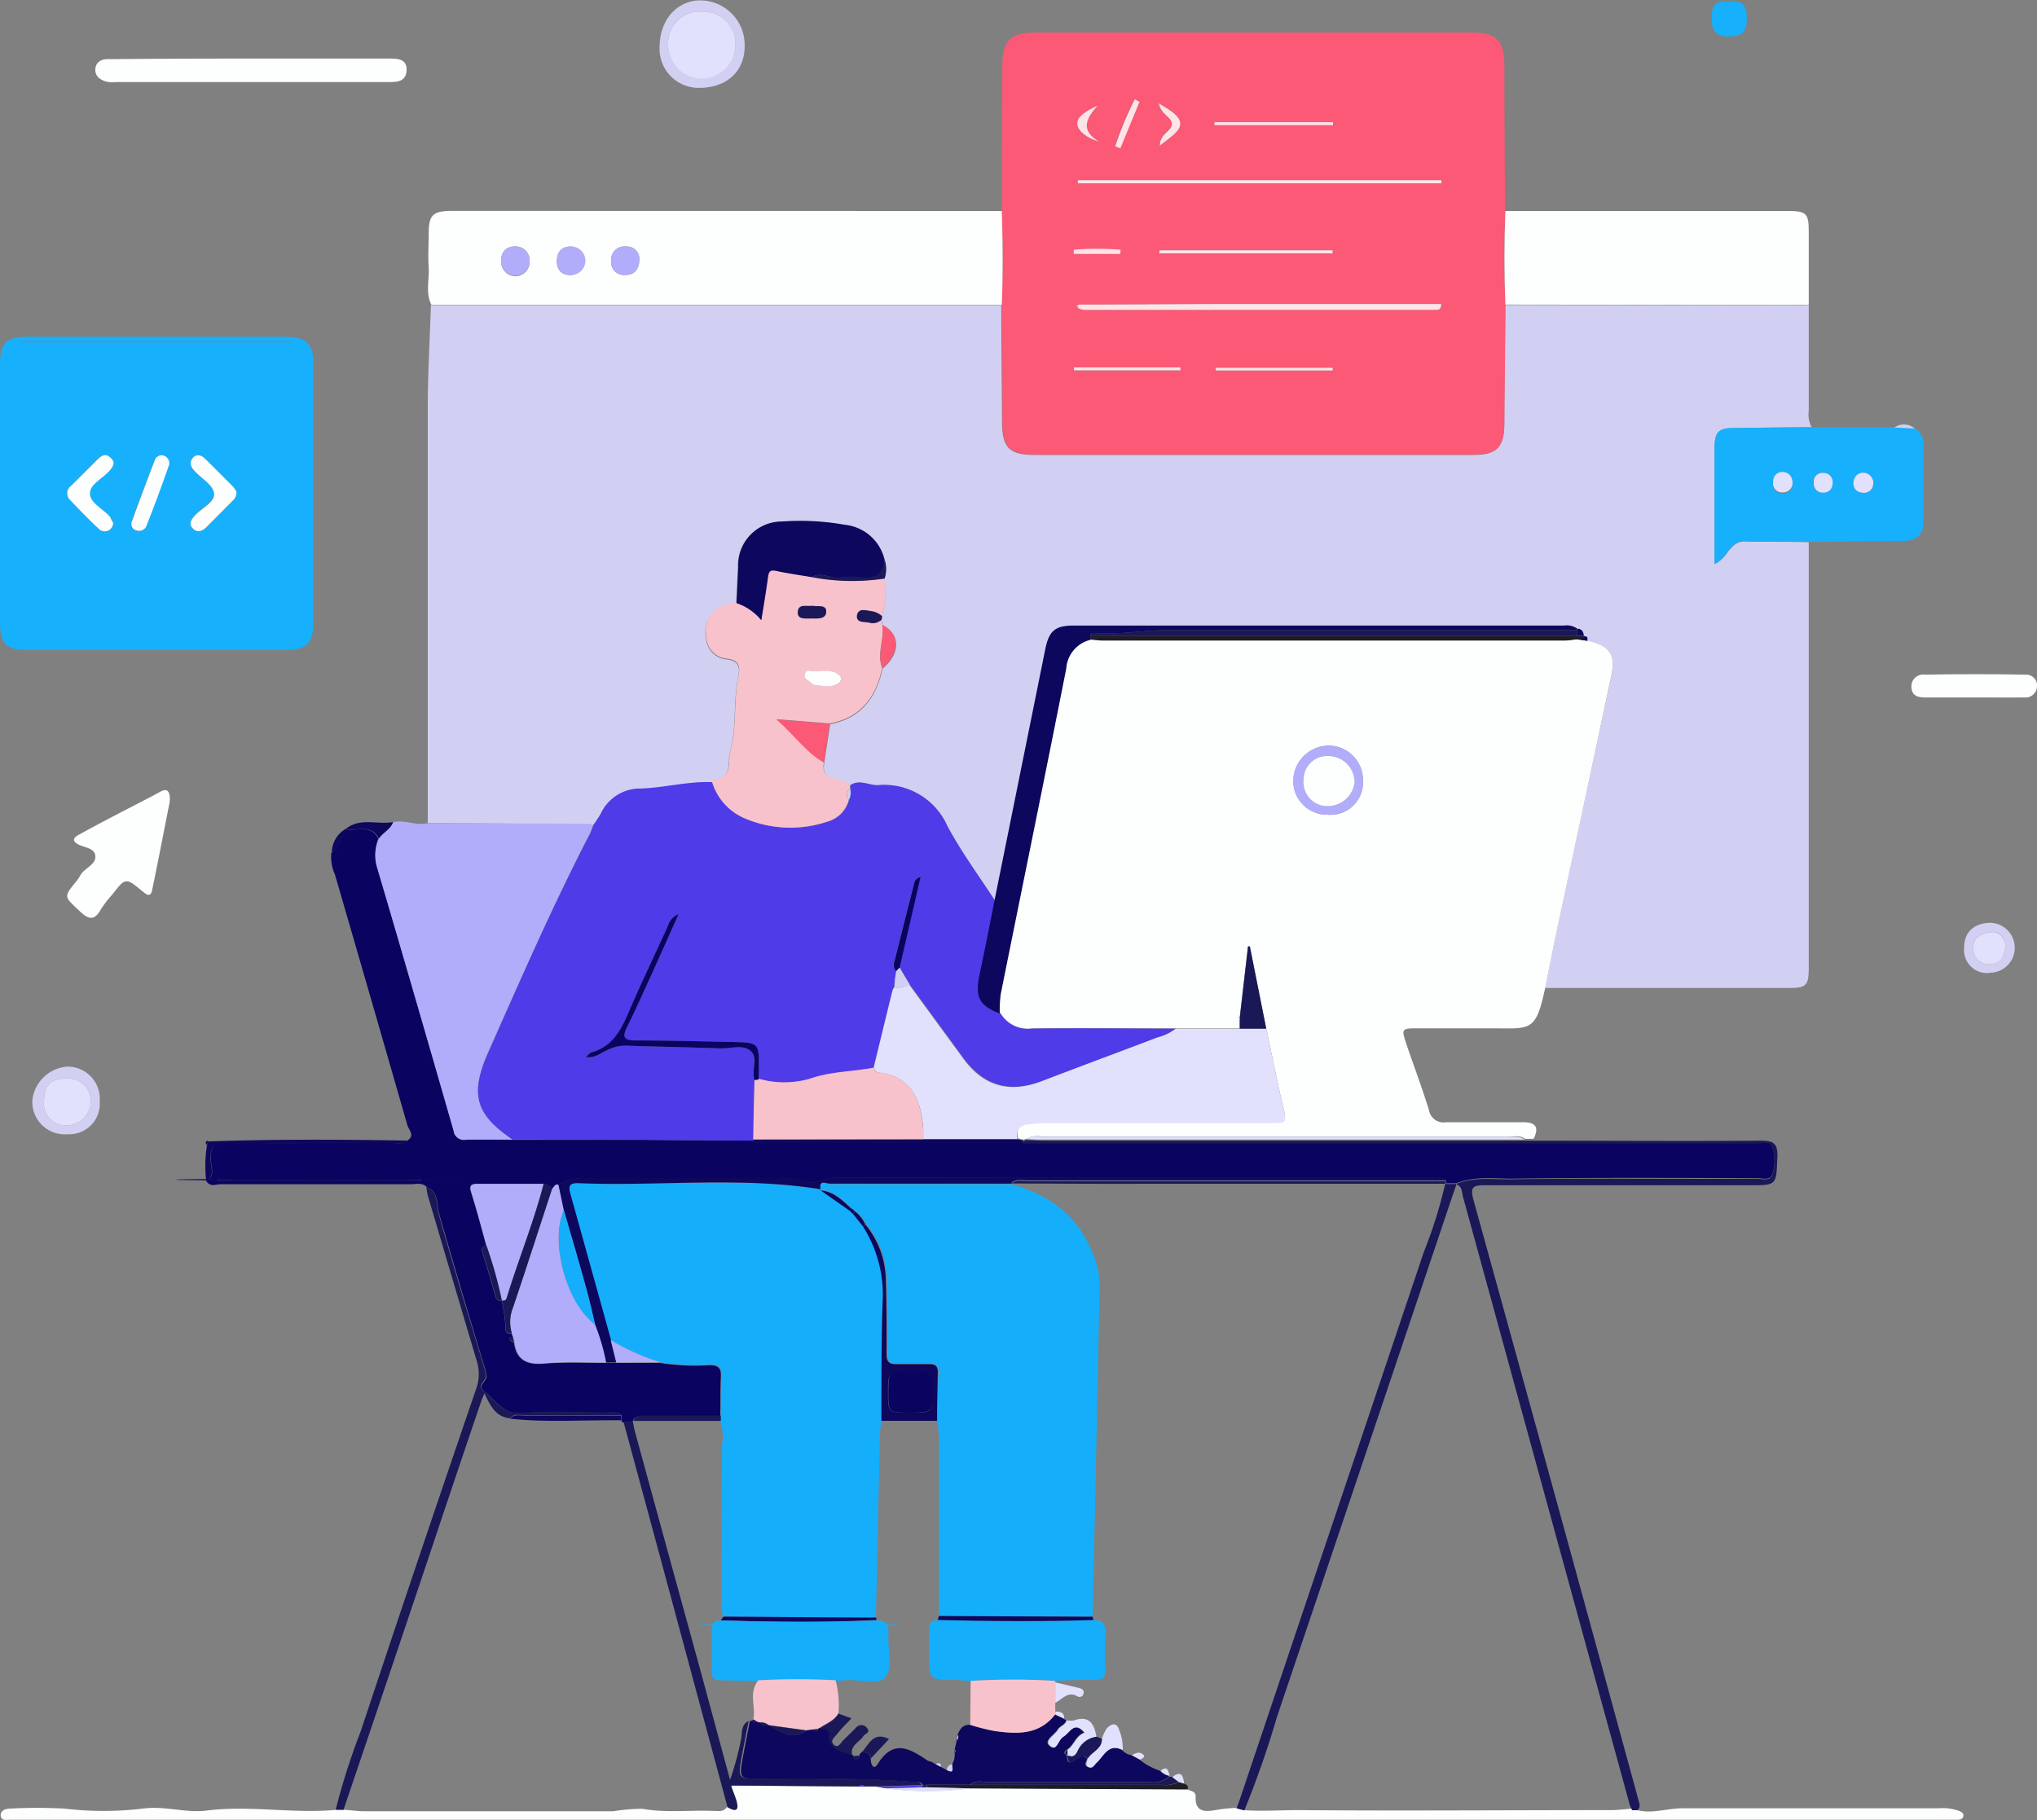 <?xml version="1.0" encoding="UTF-8" standalone="no"?><svg xmlns="http://www.w3.org/2000/svg" viewBox="0 0 200 178.73"><rect x="0" y="0" width="200" height="178.73" fill="#808080" stroke="none"/><defs><style>.cls-1{fill:#d2d0f2;}.cls-2{fill:#fdfefe;}.cls-3{fill:#fb5975;}.cls-4{fill:#17b0fc;}.cls-5{fill:#0a0460;}.cls-6{fill:#b1adfa;}.cls-7{fill:#1b1858;}.cls-8{fill:#0d075d;}.cls-9{fill:#4f3be8;}.cls-10{fill:#f8c2cd;}.cls-11{fill:#1d1d23;}.cls-12{fill:#e1e1fd;}.cls-13{fill:#fee3e7;}.cls-14{fill:#15aefb;}.cls-15{fill:#e0e0fc;}</style></defs><g id="Layer_2" data-name="Layer 2"><g id="Layer_1-2" data-name="Layer 1"><path class="cls-1" d="M177.59,30V40.3a2.76,2.76,0,0,0,.29,1.67c-2.53,0-5.07,0-7.6.08-1.57,0-1.93.37-1.93,2,0,2.92,0,5.83,0,8.75v2.61a3.5,3.5,0,0,0,1.31-1.24c.43-.5.82-1,1.62-1,2.1.06,4.21,0,6.31.07q0,20.83,0,41.68c0,1.88-.21,2.1-2,2.1H151.7c.42-2.1.83-4.2,1.28-6.29q2.61-12.16,5.22-24.32c.45-2.09-.14-3-2.31-3.44-.09-.13.12-.39-.19-.42a.19.19,0,0,0-.2-.08c0-.35-.15-.63-.55-.67a1.8,1.8,0,0,0-1.36-.33H105.41c-1.78,0-2.36.55-2.72,2.31l-5,24.75C96.07,86,94.32,83.69,93,81.13a6.79,6.79,0,0,0-6.76-4c-.92,0-1.83-.63-2.75,0a3.41,3.41,0,0,0-1.38-.59c-1-.08-1.35-.67-1.18-1.62l.58-3.8c3-.57,4.54-2.59,5.15-5.46,1.76-1.46,1.78-3.39,0-4.27l-.1-.5,0-.32a7.61,7.61,0,0,0,.25-3.7,3,3,0,0,0,0-1.86,4.47,4.47,0,0,0-3.93-3.44,24.79,24.79,0,0,0-6.14-.32,4.28,4.28,0,0,0-4.3,4.44c-.06,1.19-.11,2.39-.17,3.58a5.65,5.65,0,0,0-1.25.25,2.63,2.63,0,0,0-1.71,3,2.24,2.24,0,0,0,1.89,2.22c1.55.11,1.43,1,1.24,1.94-.46,2.34-.11,4.75-.75,7.09-.32,1.19.27,2.71-1.69,2.87,0,0-.07.16-.11.25-2.39-.12-4.72.55-7.09.62A4.23,4.23,0,0,0,59,79.88,10.44,10.44,0,0,1,58.26,81c-.62,0-1.24-.08-1.87-.08L42,80.82c0-13.62,0-27.23,0-40.85,0-3.35.21-6.69.31-10h56c0,3.79.05,7.57.07,11.36,0,2.66.68,3.35,3.3,3.35H144.6c2.36,0,3.09-.74,3.1-3.08,0-3.88.07-7.76.1-11.65Z"/><path class="cls-2" d="M155.89,62.93c2.17.49,2.76,1.35,2.31,3.44Q155.61,78.54,153,90.69c-.45,2.09-.86,4.19-1.28,6.29-.94,4.4-1.41,4-5.27,4h-7.17c-1.67,0-1.71,0-1.19,1.57.74,2.17,1.55,4.31,2.22,6.49a1.44,1.44,0,0,0,1.66,1.16c2.54,0,5.07,0,7.6,0,1.24,0,1.56.54,1,1.63l-.85,0c-.46-.37-1-.22-1.53-.22q-22.93,0-45.87,0a2.32,2.32,0,0,0-1.53.21l-.29.09-.56-.13c-.2-1,.25-1.42,1.18-1.49.52,0,1.05-.12,1.57-.12H118c2.39,0,4.78,0,7.18,0,.74,0,1.16,0,.92-1-.66-2.73-1.2-5.49-1.79-8.24l-1.61-8h-.18c-.26,2.3-.53,4.61-.8,6.91,0,0-.1,0-.1.07a1.72,1.72,0,0,0,.07.21l0,.87-6.35,0c-4.69,0-9.39-.05-14.08,0a3.18,3.18,0,0,1-3.15-1.52,12.81,12.81,0,0,1,.1-1.86c2.14-10.68,4.33-21.35,6.44-32a3.11,3.11,0,0,1,2.41-2.82c.34,0,.67.07,1,.07H153.7a7.94,7.94,0,0,0,1-.11ZM130.34,80a3.19,3.19,0,0,0,3.48-3.33,3.38,3.38,0,0,0-3.61-3.44A3.5,3.5,0,0,0,127,76.52,3.3,3.3,0,0,0,130.34,80Z"/><path class="cls-3" d="M147.8,29.91c0,3.89-.07,7.77-.1,11.65,0,2.34-.74,3.08-3.1,3.08H101.72c-2.62,0-3.29-.69-3.3-3.35,0-3.79,0-7.57-.07-11.36.13-3.07.11-6.14,0-9.21l.06-14.23c0-2.54.79-3.3,3.38-3.3h42.56c2.61,0,3.34.73,3.36,3.3q0,7.13.08,14.23Q147.62,25.33,147.8,29.91Zm-41.88,0c-.27.1-.26.22,0,.36a1.85,1.85,0,0,0,.54.16q17.25,0,34.48,0c.27,0,.61,0,.6-.58H140q-9.92,0-19.82,0C115.4,29.86,110.66,29.89,105.92,29.91ZM141.52,18v-.3H105.83V18Zm-22.28-6v.29h11.65V12Zm-5.4,12.58v.3h17v-.3Zm17,11.8v-.26H119.36v.26Zm-25.41-.3v.29H115.9v-.29Zm8.34-25.93c.22,1.15,1.27,1.34,1.28,2s-1.15.91-1.18,2.12c.93-.77,2-1.29,2-2.15S114.86,10.81,113.78,10.15Zm-1.9-.2-.5-.2a37.19,37.19,0,0,0-1.92,4.62l.51.2Zm-4,4c-1.87-1.14-1.21-2.3-.1-3.53-1,.47-2.06,1-2,1.78S106.79,13.59,107.89,13.9Zm2.14,11v-.4a29.44,29.44,0,0,0-4.6,0v.42Z"/><path class="cls-4" d="M0,48.44C0,44.23,0,40,0,35.79c0-2.11.63-2.72,2.76-2.72h25.3c2,0,2.71.72,2.71,2.66q0,12.72,0,25.45c0,2-.74,2.65-2.72,2.65q-12.66,0-25.31,0C.59,63.83,0,63.22,0,61.1Zm11.11,2.88c-.09-.14-.2-.35-.34-.53-.65-.82-2-1.38-2-2.33s1.35-1.51,2-2.33c.3-.37.46-.75.06-1.15s-.84-.33-1.24.07L7,47.69a.92.92,0,0,0-.09,1.4c.93,1,1.88,1.92,2.84,2.85a.81.81,0,0,0,.94.15A.84.84,0,0,0,11.11,51.32Zm12.11-3a2.67,2.67,0,0,0-.32-.5c-.91-.92-1.82-1.83-2.74-2.74-.39-.39-.84-.57-1.24-.09s-.18.88.19,1.27C19.8,47,21,47.67,21,48.46s-1.23,1.44-1.9,2.18c-.34.39-.61.83-.18,1.26s1,.24,1.37-.18l2.53-2.55A1.08,1.08,0,0,0,23.22,48.31Zm-7.32-3.6a.7.7,0,0,0-.73.47c-.76,2-1.52,4-2.24,6a.65.65,0,0,0,.45.91.79.79,0,0,0,1-.53q1.08-2.87,2.13-5.74A.77.77,0,0,0,15.9,44.71Zm12.76-11.1,0-.14H2.11v.14Z"/><path class="cls-5" d="M40,112c.75-.48.17-1,0-1.5q-3.54-12.33-7.12-24.64a4.08,4.08,0,0,1-.35-2.1,3.86,3.86,0,0,0,1.35-2.34h0c1.1.25,2.51-.55,3.27.93A4.16,4.16,0,0,0,37,85c2.52,8.68,5.06,17.36,7.56,26.05a1,1,0,0,0,1.2.88c1.53-.06,3.06,0,4.6,0l12.77,0L74,112c.41.35.91.22,1.37.23h97.12c.5,0,1.23-.25,1.46.27a4,4,0,0,1,.06,2.81c-.21.67-1,.37-1.54.37-8,0-16-.06-24,.06-1.8,0-3.69-.26-5.46.45l-1,0-.06-.25c-.49-.46-1.09-.27-1.65-.27H100.84c-6.33,0-12.66,0-19,0-1,0-1.87.74-2.76.38a7.22,7.22,0,0,0-2.82-.34c-6.19,0-12.37,0-18.56,0a5.18,5.18,0,0,0-2.89.65c-.35-.1-.43.24-.62.4a.87.87,0,0,0-.83-.49c-2.14,0-4.28,0-6.41,0-.69,0-.93.11-.68.88.54,1.71,1,3.45,1.47,5.18-.46.07-.48.32-.35.72.44,1.41.85,2.83,1.25,4.24a.58.58,0,0,0,.62.47v0a13.1,13.1,0,0,1,.37,2.79c0,.41.32.39.61.39l.09.31c-.1.06-.28.11-.29.18,0,.28.22.32.41.39.25,1.81,1.33,2.24,3,2.09,2-.17,4-.06,6-.07h1l4.35,0a21.89,21.89,0,0,0,4.85.22c.89,0,1.17.29,1.12,1.15-.07,1.29,0,2.58-.06,3.86H62.89a.72.72,0,0,0-.77.52l-.9.09a.19.19,0,0,1-.19-.15V139c-.44-.44-1-.27-1.5-.27-2.74,0-5.48-.19-8.19.05-1.94.17-2.64-1.25-3.78-2.14-.8-.63.35-1,.21-1.62-.07-.28-.12-.55-.21-.83-1.53-5-3-10-4.45-15-.23-.85,0-2.13-1.2-2.62-.47-.48-1.08-.28-1.63-.28-6.21,0-12.42,0-18.63,0-.45,0-1,.3-1.37-.29.82-.5.48-1.32.43-2-.11-1.35.3-1.82,1.73-1.79,5.31.08,10.62,0,15.93,0C38.91,112.23,39.51,112.41,40,112Zm-18.65,3.79v.14h20v-.14Z"/><path class="cls-2" d="M98.36,20.72c.1,3.07.12,6.14,0,9.21h-56c-.61-1.18-.19-2.44-.27-3.66s0-2.2,0-3.3c0-1.89.42-2.26,2.3-2.26ZM49.22,25.51A1.4,1.4,0,1,0,52,25.6a1.36,1.36,0,0,0-1.5-1.39A1.22,1.22,0,0,0,49.22,25.51Zm5.45.11c0,.84.44,1.38,1.3,1.39a1.4,1.4,0,1,0,0-2.8C55.06,24.25,54.7,24.81,54.67,25.62Zm8.1-.17a1.2,1.2,0,0,0-1.26-1.24A1.32,1.32,0,0,0,60,25.62,1.27,1.27,0,0,0,61.4,27C62.19,27,62.76,26.56,62.77,25.45Z"/><path class="cls-6" d="M50.33,111.9c-1.54,0-3.07,0-4.6,0a1,1,0,0,1-1.2-.88c-2.5-8.69-5-17.37-7.56-26a4.16,4.16,0,0,1,.23-2.67c.38-.61,1.15-.88,1.39-1.61,1.15-.29,2.27.39,3.42.09l14.38.05c.63,0,1.25,0,1.87.08-.12.31-.22.63-.37.93-3.61,7-6.76,14.27-10,21.5C46.12,107.48,46.7,109.44,50.33,111.9Z"/><path class="cls-2" d="M160.77,177.76c1.49.36,2.94-.19,4.42-.19q12.59,0,25.17,0a4.77,4.77,0,0,1,2,.26c.23.1.45.22.41.5s-.29.36-.54.37H1c-.36,0-.89.12-.93-.41s.52-.69.93-.69a49.65,49.65,0,0,1,5.32,0,32.59,32.59,0,0,0,7.71,0c2.12-.3,4.21.46,6.29.19,4.21-.53,8.4.32,12.6-.06l.77,0c.67,0,1.34.13,2,.13,8.18,0,16.36,0,24.54,0a17.47,17.47,0,0,1,2.84-.24c2.34.42,4.69.11,7,.21.47,0,1,.12,1.3-.39.77.46,1.18.42.86-.62-.15-.48-.34-1-.52-1.42l.11.08,0-.13,12.47.09h1.73l.87.15a31.55,31.55,0,0,0,8.35,0l21.3.1c.31.21.87.14.85.76-.05,1.56,1,1.46,2,1.29a12.76,12.76,0,0,1,1.94-.2l.76.21c1.8.13,3.6,0,5.39,0,10.24.08,20.47,0,30.7,0,.67,0,1.34-.09,2-.14Z"/><path class="cls-2" d="M147.8,29.91q-.18-4.59,0-9.19h27.71c1.86,0,2.08.22,2.08,2.05,0,2.39,0,4.78,0,7.18Z"/><path class="cls-4" d="M177.58,53.21c-2.1,0-4.21,0-6.31-.07-.8,0-1.19.5-1.62,1a3.5,3.5,0,0,1-1.31,1.24V52.77c0-2.92,0-5.83,0-8.75,0-1.6.36-2,1.93-2,2.53,0,5.07-.06,7.6-.08H186l2,.1a1.8,1.8,0,0,1,.85,1.69c0,2.49,0,5,0,7.46,0,1.32-.62,1.91-1.92,1.92C183.79,53.15,180.69,53.19,177.58,53.21Zm6.34-5.67a1,1,0,0,0-.89-1.1c-.64-.08-1,.38-1.05.94a.88.88,0,0,0,.82,1A.91.91,0,0,0,183.92,47.54ZM176,47.45c0-.58-.3-1-.92-1a.9.9,0,0,0-1,1,.85.85,0,0,0,.82,1A.94.94,0,0,0,176,47.45Zm3.93-.08a.9.9,0,0,0-1-.94.83.83,0,0,0-.88.93.87.87,0,0,0,.94,1C179.58,48.35,179.9,48,179.94,47.37Z"/><path class="cls-7" d="M160.77,177.76l-.51,0a3.38,3.38,0,0,1-.24-.51q-8.19-29.85-16.37-59.7c-.12-.44-.06-1-.6-1.23l-.05-.07c1.77-.71,3.66-.42,5.46-.45,8-.12,16,0,24-.06.53,0,1.33.3,1.54-.37a4,4,0,0,0-.06-2.81c-.23-.52-1-.27-1.46-.27h-72a2.09,2.09,0,0,0,0-.25l.29-.09c.57,0,1.15.06,1.72.06h42.91c1.43,0,2.87,0,4.3,0l.85,0c7.43,0,14.86.06,22.29,0,1.23,0,1.72.21,1.67,1.59-.12,2.79,0,2.79-2.75,2.79-8.68,0-17.36,0-26,0-1.15,0-1.43.19-1.1,1.4q8.15,29.45,16.2,58.93C160.91,177,161.16,177.38,160.77,177.76Z"/><path class="cls-2" d="M24.61,5.75H38.14c.83,0,1.81,0,1.78,1.11s-.83,1.21-1.76,1.2q-13.38,0-26.76,0a4.33,4.33,0,0,1-.72,0c-.72-.12-1.35-.5-1.32-1.25s.65-1.06,1.45-1C15.41,5.76,20,5.75,24.61,5.75Z"/><path class="cls-2" d="M16.66,78.75c-.52,2.62-1.1,5.66-1.73,8.68-.15.72-.55.42-.92.11-1.67-1.38-1.68-1.38-3,.32a10.22,10.22,0,0,0-1.05,1.35c-.61,1.07-1.09,1.26-2.11.29-1.56-1.48-1.66-1.38-.32-3a4.74,4.74,0,0,0,.39-.6c.42-.68,1.52-1,1.44-1.85s-1.18-.8-1.8-1.2-.13-.72.25-.92C9.89,80.78,12,79.7,14.13,78.6c.55-.28,1.09-.57,1.64-.87S16.76,77.55,16.66,78.75Z"/><path class="cls-7" d="M33.73,177.71l-.77,0A66.11,66.11,0,0,1,35.42,170Q41,153.18,46.74,136.41a4.25,4.25,0,0,0,.07-2.77Q44.4,125.53,42,117.39a7.53,7.53,0,0,1-.14-.85c1.21.49,1,1.77,1.2,2.62,1.41,5,2.92,10,4.45,15,.09.28.14.55.21.83.14.57-1,1-.21,1.62,1.14.89,1.84,2.31,3.78,2.14,2.71-.24,5.45-.07,8.19-.05.5,0,1.06-.17,1.5.27-3.15,0-6.3,0-9.45,0-.51,0-1.07-.18-1.48.3-1.41-.14-1.91-1.27-2.49-2.44-.16.38-.27.64-.36.91q-2.33,6.85-4.62,13.72Q38.18,164.59,33.73,177.71Z"/><path class="cls-2" d="M193.85,68.49c-1.58,0-3.15,0-4.73,0-.68,0-1.4-.07-1.45-1A1.16,1.16,0,0,1,189,66.25c3.3-.06,6.59-.06,9.89,0A1.06,1.06,0,0,1,200,67.41a1.14,1.14,0,0,1-1.28,1.08C197.1,68.5,195.47,68.49,193.85,68.49Z"/><path class="cls-1" d="M73.11,4.55c0,2.46-1.77,4.08-4.46,4.08a3.84,3.84,0,0,1-3.89-4c0-2.66,1.7-4.59,4-4.59A4.37,4.37,0,0,1,73.11,4.55ZM69,1.15a3.09,3.09,0,0,0-3.4,3,3.31,3.31,0,1,0,6.61.36A3.14,3.14,0,0,0,69,1.15Z"/><path class="cls-1" d="M9.79,108.14a3,3,0,0,1-3.17,3.24A3.18,3.18,0,0,1,3.18,108a3.73,3.73,0,0,1,3.39-3.26A3.16,3.16,0,0,1,9.79,108.14Zm-5.47.07a2.11,2.11,0,0,0,2.16,2.3,2.37,2.37,0,0,0,2.43-2.3,2.21,2.21,0,0,0-2.35-2.3C5,105.92,4.32,106.6,4.32,108.21Z"/><path class="cls-1" d="M195.28,95.55A2.27,2.27,0,0,1,192.85,93c0-1.47,1-2.38,2.6-2.38a2.45,2.45,0,0,1-.17,4.9Zm1.62-2.66c-.1-.89-.53-1.47-1.48-1.34s-1.74.49-1.68,1.58a1.51,1.51,0,0,0,1.7,1.54C196.57,94.64,196.77,93.79,196.9,92.89Z"/><path class="cls-4" d="M169.72.18c1.26-.2,1.79.27,1.79,1.63s-.47,1.75-1.75,1.77-1.71-.55-1.71-1.8S168.43,0,169.72.18Z"/><path class="cls-8" d="M40,112c-.5.43-1.1.25-1.65.25-5.31,0-10.62.06-15.93,0-1.43,0-1.84.44-1.73,1.79.05.63.39,1.45-.43,2a12.36,12.36,0,0,1,.05-3.49l.12-.46C27,111.85,33.49,111.9,40,112Z"/><path class="cls-8" d="M38.59,80.73c-.24.73-1,1-1.39,1.61-.76-1.48-2.17-.68-3.27-.93C35.34,80.25,37,81,38.59,80.73Z"/><path class="cls-8" d="M33.93,81.4a3.86,3.86,0,0,1-1.35,2.34A2.72,2.72,0,0,1,33.93,81.4Z"/><path class="cls-1" d="M188,42.08l-2-.1A1.64,1.64,0,0,1,188,42.08Z"/><path class="cls-5" d="M20.44,112l-.12.46C20.19,112.27,20.09,112.08,20.44,112Z"/><path class="cls-9" d="M50.33,111.9c-3.63-2.46-4.21-4.42-2.39-8.52,3.19-7.23,6.34-14.47,10-21.5.15-.3.25-.62.37-.93A10.44,10.44,0,0,0,59,79.88a4.23,4.23,0,0,1,3.88-2.45c2.37-.07,4.7-.74,7.09-.62a5.64,5.64,0,0,0,3.15,3.53,11.4,11.4,0,0,0,8.13.35,3,3,0,0,0,2.13-2.15,1.64,1.64,0,0,0,.12-1.09l0-.36c.92-.6,1.83.07,2.75,0a6.79,6.79,0,0,1,6.76,4c1.36,2.56,3.11,4.91,4.69,7.36-.49,2.43-1,4.87-1.47,7.3-.46,2.16-.05,2.95,2,3.74a3.18,3.18,0,0,0,3.15,1.52c4.69-.06,9.39,0,14.08,0a4.93,4.93,0,0,1-1.79.85c-3.76,1.43-7.54,2.83-11.29,4.27-3.22,1.24-5.77.51-7.81-2.29l-5.25-7.18-1-1.66c.68-2.94,1.36-5.88,2.06-8.93a.82.82,0,0,0-.65.7c-.61,2.4-1.23,4.8-1.82,7.21-.11.44-.34.92.08,1.35L87.76,97h0l-.14.3c-.62,2.52-1.23,5-1.85,7.58-2.08.38-4.24.37-6.26,1.08a9.11,9.11,0,0,1-5,0c0-.33,0-.67,0-1,0-2.58,0-2.58-2.66-2.64-3.16-.06-6.32-.13-9.48-.15-1,0-1.33-.25-.83-1.25.82-1.67,1.58-3.37,2.36-5.07.87-1.92,1.73-3.86,2.73-6.08a1.76,1.76,0,0,0-1.06,1.17c-1.23,2.65-2.5,5.28-3.65,8-.82,1.92-1.61,3.79-3.88,4.41-.15,0-.26.22-.52.45.95.12,1.49-.43,2.11-.69a4,4,0,0,1,1.79-.43c3.11.1,6.22.16,9.33.27,1,0,2.21-.36,2.94.24s.07,1.92.39,2.88Q74,109,74,111.91l0,.1-10.9-.08Z"/><path class="cls-10" d="M83.45,77.09l0,.36c-.4.32-.33.7-.12,1.09a3,3,0,0,1-2.13,2.15,11.4,11.4,0,0,1-8.13-.35,5.64,5.64,0,0,1-3.15-3.53c0-.09.07-.25.11-.25,2-.16,1.37-1.68,1.69-2.87.64-2.34.29-4.75.75-7.09.19-.94.31-1.83-1.24-1.94a2.24,2.24,0,0,1-1.89-2.22,2.63,2.63,0,0,1,1.71-3,5.65,5.65,0,0,1,1.25-.25,5.26,5.26,0,0,1,2.43,1.68c.25-1.56.48-2.91.66-4.27.08-.55.26-.7.83-.57,1.15.25,2.33.41,3.49.61a21,21,0,0,0,7.12.15,7.61,7.61,0,0,1-.25,3.7,1.87,1.87,0,0,0-1-.49c-.57-.08-1.34-.25-1.46.39s.75.59,1.23.73a1.25,1.25,0,0,0,1.17-.31c0,.16.07.33.1.5.25,1.43-.58,2.84,0,4.27-.61,2.87-2.11,4.89-5.15,5.46l-5.23-.42c1.73,1.47,2.86,3.19,4.65,4.22-.17,1,.19,1.54,1.18,1.62A3.41,3.41,0,0,1,83.45,77.09ZM80.36,65.9a2.9,2.9,0,0,0-.43,0c-.31,0-.73-.14-.89.23s.28.64.54.89a.86.86,0,0,0,.49.27c.78,0,1.6.31,2.31-.25a.46.46,0,0,0,.11-.64C82,65.78,81.2,66,80.36,65.9Zm-.6-6.41c-.54.08-1.37-.15-1.43.57s.77.67,1.3.67,1.46.1,1.49-.64S80.28,59.59,79.76,59.49Z"/><path class="cls-8" d="M98.16,99.53c-2-.79-2.44-1.58-2-3.74.51-2.43,1-4.87,1.47-7.3l5-24.75c.36-1.76.94-2.3,2.72-2.31h48.18a1.8,1.8,0,0,1,1.36.33l-.1.12H114.7c-2.44,0-4.86.48-7.31.29-.17,0-.41,0-.29.3v.35a3.11,3.11,0,0,0-2.41,2.82c-2.11,10.69-4.3,21.36-6.44,32A12.81,12.81,0,0,0,98.16,99.53Z"/><path class="cls-8" d="M79.73,56.68c-1.16-.2-2.34-.36-3.49-.61-.57-.13-.75,0-.83.57-.18,1.36-.41,2.71-.66,4.27a5.26,5.26,0,0,0-2.43-1.68c.06-1.19.11-2.39.17-3.58a4.28,4.28,0,0,1,4.3-4.44,24.79,24.79,0,0,1,6.14.32A4.47,4.47,0,0,1,86.86,55c-.12,1.48-1,1.88-2.36,1.73a5.8,5.8,0,0,0-1.86,0C81.65,56.94,80.7,56.06,79.73,56.68Z"/><path class="cls-11" d="M107.11,62.81c0-.12,0-.23,0-.35h47.75l.65,0a.19.19,0,0,1,.2.08c-.29.29-.66.22-1,.25a7.94,7.94,0,0,1-1,.11H108.11C107.78,62.88,107.45,62.83,107.11,62.81Z"/><path class="cls-3" d="M80.89,74.88c-1.79-1-2.92-2.75-4.65-4.22l5.23.42C81.28,72.35,81.09,73.61,80.89,74.88Z"/><path class="cls-3" d="M86.62,65.62c-.54-1.43.29-2.84,0-4.27C88.4,62.23,88.38,64.16,86.62,65.62Z"/><path class="cls-7" d="M86.56,60.85a1.25,1.25,0,0,1-1.17.31c-.48-.14-1.37.06-1.23-.73s.89-.47,1.46-.39a1.87,1.87,0,0,1,1,.49Z"/><path class="cls-7" d="M79.73,56.68c1-.62,1.92.26,2.91,0a5.8,5.8,0,0,1,1.86,0c1.35.15,2.24-.25,2.36-1.73a3,3,0,0,1,0,1.86A21,21,0,0,1,79.73,56.68Z"/><path class="cls-8" d="M154.68,62.76c.36,0,.73,0,1-.25.31,0,.1.29.19.42Z"/><path class="cls-8" d="M155.5,62.43l-.65,0v-.58l.1-.12C155.35,61.8,155.47,62.08,155.5,62.43Z"/><path class="cls-12" d="M85.78,104.84c.62-2.53,1.23-5.06,1.85-7.58l.14-.3h0a2.21,2.21,0,0,0,1.49-.27l5.25,7.18c2,2.8,4.59,3.53,7.81,2.29,3.75-1.44,7.53-2.84,11.29-4.27a4.93,4.93,0,0,0,1.79-.85l6.35,0,2.58,0c.59,2.75,1.13,5.51,1.79,8.24.24,1-.18,1-.92,1-2.4,0-4.79,0-7.18,0H102.64c-.52,0-1,.07-1.57.12-.93.07-1.38.53-1.18,1.49l-9.24,0c0-.33,0-.67,0-1-.15-2.48-1-5.23-4.4-5.57C86,105.28,85.85,105.08,85.78,104.84Z"/><path class="cls-6" d="M130.34,80a3.3,3.3,0,0,1-3.37-3.5,3.5,3.5,0,0,1,3.24-3.27,3.38,3.38,0,0,1,3.61,3.44A3.19,3.19,0,0,1,130.34,80ZM133,76.86a2.59,2.59,0,0,0-2.5-2.62,2.31,2.31,0,0,0-2.41,2.3,2.35,2.35,0,0,0,2.24,2.62A2.67,2.67,0,0,0,133,76.86Z"/><path class="cls-12" d="M149.67,111.9c-1.43,0-2.87,0-4.3,0H102.46c-.57,0-1.15,0-1.72-.06a2.32,2.32,0,0,1,1.53-.21q22.94,0,45.87,0C148.66,111.68,149.21,111.53,149.67,111.9Z"/><path class="cls-7" d="M124.32,101l-2.58,0,0-.87,0-.28c.27-2.3.54-4.61.8-6.91h.18C123.25,95.62,123.78,98.3,124.32,101Z"/><path class="cls-8" d="M90.65,111.87l9.24,0,.56.13a2.09,2.09,0,0,1,0,.25H75.37c-.46,0-1,.12-1.37-.23l0-.1Z"/><path class="cls-12" d="M121.73,99.87l0,.28a1.72,1.72,0,0,1-.07-.21S121.7,99.89,121.73,99.87Z"/><path class="cls-13" d="M141.52,18H105.83v-.3h35.69Z"/><path class="cls-13" d="M105.92,29.91c4.74,0,9.48-.05,14.22-.06q9.9,0,19.82,0h1.54c0,.62-.33.58-.6.58q-17.24,0-34.48,0a1.85,1.85,0,0,1-.54-.16C105.89,30.15,105.91,30,105.92,29.91Z"/><path class="cls-13" d="M119.24,12h11.64v.29H119.24Z"/><path class="cls-13" d="M113.84,24.58h17v.3h-17Z"/><path class="cls-13" d="M130.85,36.38H119.36v-.26h11.49Z"/><path class="cls-13" d="M105.44,36.08H115.9v.29H105.45Z"/><path class="cls-13" d="M113.78,10.15c1.08.66,2.1,1.23,2.1,2s-1.07,1.38-2,2.15c0-1.21,1.19-1.4,1.18-2.12S114,11.3,113.78,10.15Z"/><path class="cls-13" d="M111.88,10,110,14.57l-.51-.2a37.19,37.19,0,0,1,1.92-4.62Z"/><path class="cls-13" d="M107.89,13.9c-1.1-.31-2.08-1-2.12-1.75s1-1.31,2-1.78C106.68,11.6,106,12.76,107.89,13.9Z"/><path class="cls-13" d="M110,24.94h-4.58v-.42a29.44,29.44,0,0,1,4.6,0Z"/><path class="cls-10" d="M105.92,29.91c0,.12,0,.24,0,.36C105.66,30.13,105.65,30,105.92,29.91Z"/><path class="cls-2" d="M11.11,51.32a.84.84,0,0,1-.46.77.81.81,0,0,1-.94-.15c-1-.93-1.91-1.88-2.84-2.85A.92.92,0,0,1,7,47.69l2.65-2.64c.4-.4.8-.51,1.24-.07s.24.78-.06,1.15c-.65.82-2,1.38-2,2.33s1.33,1.51,2,2.33C10.91,51,11,51.18,11.11,51.32Z"/><path class="cls-2" d="M23.22,48.31a1.08,1.08,0,0,1-.38.86l-2.53,2.55c-.41.42-.91.65-1.37.18s-.16-.87.18-1.26c.67-.74,2-1.34,1.9-2.18S19.8,47,19.11,46.25c-.37-.39-.56-.83-.19-1.27s.85-.3,1.24.09c.92.91,1.83,1.82,2.74,2.74A2.67,2.67,0,0,1,23.22,48.31Z"/><path class="cls-2" d="M15.9,44.71a.77.77,0,0,1,.64,1.11q-1,2.88-2.13,5.74a.79.79,0,0,1-1,.53.65.65,0,0,1-.45-.91c.72-2,1.48-4,2.24-6A.7.7,0,0,1,15.9,44.71Z"/><path class="cls-14" d="M28.66,33.61H2.11v-.14H28.7Z"/><path class="cls-14" d="M70.77,139c0-1.28,0-2.57.06-3.86,0-.86-.23-1.18-1.12-1.15a21.89,21.89,0,0,1-4.85-.22,21.69,21.69,0,0,1-4.9-2.18q-2-7.2-4-14.39c-.19-.67-.06-1,.71-1,8,.34,16-.69,23.93.61l2.85,2,.29.29,1,1.26a12.5,12.5,0,0,1,1.91,7.62c-.14,3.81-.08,7.63-.1,11.44-.06.52-.14,1-.16,1.56Q86.2,150,86,158.85H84.44L71,158.75a6.3,6.3,0,0,1-.17-1.13c0-5.23,0-10.47.06-15.71a4.6,4.6,0,0,0-.2-2.38Z"/><path class="cls-6" d="M50.34,131.21l-.09-.31a3.77,3.77,0,0,1,.12-2.5c1.31-3.88,2.56-7.78,3.84-11.67.19-.16.27-.5.62-.4.18.83.35,1.67.53,2.51-1.4,3.09.25,9.11,3.07,11.22a20.51,20.51,0,0,1,1.09,3.74c-2,0-4-.1-6,.07-1.72.15-2.8-.28-3-2.09Z"/><path class="cls-7" d="M122.17,177.78l-.76-.21c.13-.36.27-.71.39-1.08q9-26.78,18-53.56a44.82,44.82,0,0,0,2.09-6.67l.05,0,1,0,.05.07c-.18.53-.37,1.06-.55,1.6q-8.53,25.37-17.08,50.72A92.76,92.76,0,0,1,122.17,177.78Z"/><path class="cls-8" d="M59.52,133.8a20.51,20.51,0,0,0-1.09-3.74c-.3-1.24-.57-2.49-.92-3.72-.69-2.51-1.43-5-2.15-7.5-.18-.84-.35-1.68-.53-2.51a5.18,5.18,0,0,1,2.89-.65c6.19,0,12.37,0,18.56,0a7.22,7.22,0,0,1,2.82.34c.89.36,1.77-.4,2.76-.38,6.32.07,12.65,0,19,0h39.41c.56,0,1.16-.19,1.65.27q-20.46,0-40.92,0c-.56,0-1.16-.19-1.67.22v.1c-1.67,0-3.34,0-5,0q-6.45,0-12.88,0c-.29,0-1.12-.44-.82.56l0,0c-8-1.3-16-.27-23.93-.61-.77,0-.9.28-.71,1q2,7.18,4,14.39c.18.74.36,1.47.55,2.21Z"/><path class="cls-7" d="M71.43,177.45q-2.85-10.56-5.69-21.12-2.26-8.36-4.52-16.71l.9-.09,0,0c.08.37.14.75.24,1.12q3.15,11.52,6.32,23.05l3,11.08a28.9,28.9,0,0,0,1.06-3.89c.17-.64-.06-1.49.76-1.89-.25,1.31-.52,2.6-.75,3.91-.28,1.6-.16,1.74,1.44,1.74,5.06,0,10.12-.09,15.17.3.4,0,.88-.16,1.15.34l-4.52.13H84.91a.43.43,0,0,0-.58,0l-12.47-.09-.07,0,0,.07c.18.47.37.94.52,1.42C72.61,177.87,72.2,177.91,71.43,177.45Z"/><path class="cls-6" d="M47.76,122.31c-.48-1.73-.93-3.47-1.47-5.18-.25-.77,0-.89.68-.88,2.13,0,4.27,0,6.41,0-1,3.83-2.5,7.49-3.65,11.27-.07.25-.28.2-.46.21v0A41.3,41.3,0,0,0,47.76,122.31Z"/><path class="cls-7" d="M49.27,127.72c.18,0,.39,0,.46-.21,1.15-3.78,2.66-7.44,3.65-11.27a.87.87,0,0,1,.83.49c-1.28,3.89-2.53,7.79-3.84,11.67a3.77,3.77,0,0,0-.12,2.5c-.29,0-.66,0-.61-.39A13.1,13.1,0,0,0,49.27,127.72Z"/><path class="cls-7" d="M99.31,116.21c.51-.41,1.11-.22,1.67-.22q20.46,0,40.92,0l.06.25-.05,0H113.22C108.59,116.26,104,116.23,99.31,116.21Z"/><path class="cls-8" d="M61,139.47c-3.65-.05-7.3.24-10.94-.16.41-.48,1-.3,1.48-.3,3.15,0,6.3,0,9.45,0C61,139.15,61,139.31,61,139.47Z"/><ellipse class="cls-8" cx="31.38" cy="115.84" rx="14.17" ry="0.1"/><path class="cls-6" d="M60.51,133.8c-.19-.74-.37-1.47-.55-2.21a21.69,21.69,0,0,0,4.9,2.18Z"/><path class="cls-7" d="M70.77,139c0,.18,0,.35,0,.53l-8.57,0,0,0a.72.72,0,0,1,.77-.52Z"/><path class="cls-7" d="M47.76,122.31a41.3,41.3,0,0,1,1.52,5.43.58.58,0,0,1-.62-.47c-.4-1.41-.81-2.83-1.25-4.24C47.28,122.63,47.3,122.38,47.76,122.31Z"/><path class="cls-7" d="M50.34,131.21l.12.57c-.19-.07-.45-.11-.41-.39C50.06,131.32,50.24,131.27,50.34,131.21Z"/><path class="cls-6" d="M49.22,25.51a1.22,1.22,0,0,1,1.29-1.3A1.36,1.36,0,0,1,52,25.6a1.4,1.4,0,1,1-2.79-.09Z"/><path class="cls-6" d="M54.67,25.62c0-.81.39-1.37,1.26-1.41A1.4,1.4,0,1,1,56,27C55.11,27,54.71,26.46,54.67,25.62Z"/><path class="cls-6" d="M62.77,25.45c0,1.11-.58,1.51-1.37,1.54A1.27,1.27,0,0,1,60,25.62a1.32,1.32,0,0,1,1.47-1.41A1.2,1.2,0,0,1,62.77,25.45Z"/><path class="cls-11" d="M116.27,175.13c.21.14.49.24.31.59l-21.3-.1L91,175.51v-.23h23.11a2.92,2.92,0,0,0,1.67-.3Z"/><path class="cls-15" d="M91,175.51l4.32.11a31.55,31.55,0,0,1-8.35,0l3.59-.11Z"/><path class="cls-9" d="M90.52,175.5l-3.59.11-.87-.15,4.52-.13h0A.36.36,0,0,0,90.52,175.5Z"/><path class="cls-9" d="M84.33,175.45a.43.43,0,0,1,.58,0Z"/><polygon class="cls-9" points="71.77 175.41 71.79 175.34 71.86 175.36 71.88 175.49 71.77 175.41"/><path class="cls-12" d="M183.92,47.54a.91.91,0,0,1-1.12.83.88.88,0,0,1-.82-1c.07-.56.41-1,1.05-.94A1,1,0,0,1,183.92,47.54Z"/><path class="cls-12" d="M176,47.45a.94.94,0,0,1-1.08.9.85.85,0,0,1-.82-1,.9.9,0,0,1,1-1C175.71,46.42,176,46.87,176,47.45Z"/><path class="cls-12" d="M179.94,47.37c0,.64-.36,1-.91,1a.87.87,0,0,1-.94-1,.83.83,0,0,1,.88-.93A.9.9,0,0,1,179.94,47.37Z"/><path class="cls-12" d="M69,1.15a3.14,3.14,0,0,1,3.21,3.4,3.31,3.31,0,1,1-6.61-.36A3.09,3.09,0,0,1,69,1.15Z"/><path class="cls-12" d="M4.32,108.21c0-1.61.65-2.29,2.24-2.3a2.21,2.21,0,0,1,2.35,2.3,2.37,2.37,0,0,1-2.43,2.3A2.11,2.11,0,0,1,4.32,108.21Z"/><path class="cls-12" d="M196.9,92.89c-.13.9-.33,1.75-1.46,1.78a1.51,1.51,0,0,1-1.7-1.54c-.06-1.09.79-1.46,1.68-1.58S196.8,92,196.9,92.89Z"/><path class="cls-10" d="M90.65,111.87l-16.7,0Q74,109,74.08,106l.42-.07a9.11,9.11,0,0,0,5,0c2-.71,4.18-.7,6.26-1.08.07.24.19.44.47.46,3.43.34,4.25,3.09,4.4,5.57C90.67,111.2,90.65,111.54,90.65,111.87Z"/><path class="cls-5" d="M74.5,106l-.42.07c-.32-1,.38-2.24-.39-2.88s-1.94-.21-2.94-.24c-3.11-.11-6.22-.17-9.33-.27a4,4,0,0,0-1.79.43c-.62.26-1.16.81-2.11.69.26-.23.37-.41.52-.45,2.27-.62,3.06-2.49,3.88-4.41,1.15-2.68,2.42-5.31,3.65-8a1.76,1.76,0,0,1,1.06-1.17c-1,2.22-1.86,4.16-2.73,6.08-.78,1.7-1.54,3.4-2.36,5.07-.5,1-.17,1.24.83,1.25,3.16,0,6.32.09,9.48.15,2.67.06,2.67.06,2.66,2.64C74.51,105.29,74.5,105.63,74.5,106Z"/><path class="cls-5" d="M88,95.36c-.42-.43-.19-.91-.08-1.35.59-2.41,1.21-4.81,1.82-7.21a.82.82,0,0,1,.65-.7c-.7,3.05-1.38,6-2.06,8.93Z"/><path class="cls-1" d="M88,95.36l.33-.33c.33.55.65,1.11,1,1.66a2.21,2.21,0,0,1-1.49.27C87.82,96.43,87.89,95.89,88,95.36Z"/><path class="cls-1" d="M83.35,78.54c-.21-.39-.28-.77.12-1.09A1.64,1.64,0,0,1,83.35,78.54Z"/><path class="cls-1" d="M87.77,97l-.14.3Z"/><path class="cls-2" d="M80.36,65.9c.84,0,1.59-.12,2.13.5a.46.46,0,0,1-.11.64c-.71.56-1.53.29-2.31.25a.86.86,0,0,1-.49-.27c-.26-.25-.72-.44-.54-.89s.58-.2.89-.23A2.9,2.9,0,0,1,80.36,65.9Z"/><path class="cls-7" d="M79.76,59.49c.52.1,1.4-.16,1.36.6s-.92.64-1.49.64-1.37.14-1.3-.67S79.22,59.57,79.76,59.49Z"/><path class="cls-7" d="M154.85,61.88v.58H107.1c-.12-.3.12-.31.29-.3,2.45.19,4.87-.29,7.31-.29Z"/><path class="cls-2" d="M133,76.86a2.67,2.67,0,0,1-2.67,2.3A2.35,2.35,0,0,1,128,76.54a2.31,2.31,0,0,1,2.41-2.3A2.59,2.59,0,0,1,133,76.86Z"/><path class="cls-8" d="M92,139.52H86.54c0-3.81,0-7.63.11-11.44a12.5,12.5,0,0,0-1.91-7.62l.23-.2a8.69,8.69,0,0,1,2,5.5c.08,2.42.08,4.85.07,7.27,0,.67.26.94.92.93,1.1,0,2.2,0,3.29,0,.61,0,.84.22.82.84C92.05,136.37,92,137.94,92,139.52Zm-2.67-.8c2.19,0,2.19,0,2.19-2s0-2-2-2c-2.33,0-2.33,0-2.33,2S87.21,138.72,89.34,138.72Z"/><path class="cls-8" d="M70.77,159.12l.27-.37,13.4.09H86a1.09,1.09,0,0,1,.07.24C81,159.33,75.87,159.28,70.77,159.12Z"/><path class="cls-8" d="M83.43,118.9l-2.85-2,0,0c1.32.12,2.15,1,3.07,1.84Z"/><path class="cls-8" d="M84.74,120.45l-1-1.26.22-.25a3.78,3.78,0,0,1,1,1.31Z"/><path class="cls-8" d="M83.72,119.19l-.29-.29.24-.22.27.26Z"/><path class="cls-14" d="M55.36,118.84c.72,2.5,1.46,5,2.15,7.5.35,1.23.62,2.48.92,3.72C55.61,128,54,121.93,55.36,118.84Z"/><path class="cls-14" d="M83.94,118.94l-.27-.26c-.92-.79-1.75-1.72-3.07-1.84-.3-1,.53-.56.82-.56q6.43,0,12.88,0c1.66,0,3.33,0,5,0,3.53,1,6.32,2.91,7.81,6.39a8.4,8.4,0,0,1,.85,3.46c-.12,6.76-.27,13.51-.41,20.26l-.27,12.36-15.09-.07q0-8.6,0-17.2c0-.67-.08-1.33-.13-2,0-1.58,0-3.15.1-4.72,0-.62-.21-.85-.82-.84-1.09,0-2.19,0-3.29,0-.66,0-.92-.26-.92-.93,0-2.42,0-4.85-.07-7.27a8.69,8.69,0,0,0-2-5.5A3.78,3.78,0,0,0,83.94,118.94Z"/><path class="cls-8" d="M85.49,172.69c0,.55.27,1.21.69.53,1.54-2.49,3.16-1.5,4.87-.35a1.25,1.25,0,0,0,.4.13l.38.22h0l.54.28.57.31c.85.46.44-.31.55-.57a1.92,1.92,0,0,0,.24-1.15l0-.28.21-.94c0-.17,0-.34.08-.5.21-.55.46-1,1.18-1a21.3,21.3,0,0,0,2.35.6c2.22.32,4.41.44,6-1.62l.86.41.26.17c-.11.46-.62.54-.84.9-.32.53-1.36,1.06-.84,1.56.72.69.89-.57,1.38-.87s1.06-1.59,2.06-.38c-.85.3-1,1.24-1.69,1.68q-.47.27,0,.54h0c.06.44,0,.95.75.56.38-.2.72-.74,1.24-.22-.05.29-.4.63.1.83s.54-.2.78-.42c.72-.67,1.16-2,2.56-1.26a1.51,1.51,0,0,0,.9.5l.81.44a6.49,6.49,0,0,0,2,1.09,1.51,1.51,0,0,0,.89.5l0,.09a2.5,2.5,0,0,1-2,.51c-5.29,0-10.59,0-15.88,0-.55,0-1.16-.2-1.63.28H91l-.37.05h0c-.27-.5-.75-.31-1.15-.34-5.05-.39-10.11-.28-15.17-.3-1.6,0-1.72-.14-1.44-1.74.23-1.31.5-2.6.75-3.91h0l.88.1.09,0c.22.38.57.35.93.27l0,0c1.15.79,2.31,1.5,3.71.51l.56-.07c.23.24.42.19.58-.08l.06-.06.07,0c.4.09,1,0,1,.58-.1,1.69,1.35,1.59,2.28,2.1l0,0c0,.18.09.39.33.37s.25-.24.27-.43l.25-.3C85,172.09,85.44,172.12,85.49,172.69Z"/><path class="cls-14" d="M95.3,165.06c-.48,0-1-.09-1.43-.09-2.66,0-2.66,0-2.66-2.74,0-.72,0-1.44,0-2.15s.25-1,.89-1c5.09.1,10.17.15,15.26,0,.89,0,1.22.4,1.17,1.31a28,28,0,0,0,0,3.55c0,.84-.32,1.05-1.09,1-1.27,0-2.55.06-3.82.1A65.83,65.83,0,0,0,95.3,165.06Z"/><path class="cls-10" d="M95.3,165.06a65.83,65.83,0,0,1,8.31,0v3a2.81,2.81,0,0,0,0,.29c-1.59,2.06-3.78,1.94-6,1.62a21.3,21.3,0,0,1-2.35-.6Z"/><path class="cls-12" d="M104.81,171.83c.68-.44.84-1.38,1.69-1.68-1-1.21-1.44,0-2.06.38s-.66,1.56-1.38.87c-.52-.5.52-1,.84-1.56.22-.36.73-.44.84-.9a2.41,2.41,0,0,0,.71,0c1.54-.54,2,.41,2.2,1.62a2.35,2.35,0,0,0-1.89,1.45c-.27.55-.53.54-1,.37h0Z"/><path class="cls-12" d="M110.23,171.85c-1.4-.7-1.84.59-2.56,1.26-.24.22-.38.58-.78.42s-.15-.54-.1-.83c.41-.69,1.45-.93,1.4-1.95a4,4,0,0,1,.46-1c.45-.49,1-.7,1.25.18A4.46,4.46,0,0,1,110.23,171.85Z"/><path class="cls-7" d="M95.29,175.27c.47-.48,1.08-.28,1.63-.28,5.29,0,10.59,0,15.88,0a2.5,2.5,0,0,0,2-.51l.29,0,.64.49a2.92,2.92,0,0,1-1.67.3Z"/><path class="cls-8" d="M107.35,159.08c-5.09.17-10.17.12-15.26,0,0-.13.06-.26.1-.39l15.09.07C107.31,158.88,107.33,159,107.35,159.08Z"/><path class="cls-7" d="M108.19,170.75c0,1-1,1.26-1.4,1.95-.52-.52-.86,0-1.24.22-.7.39-.69-.12-.75-.56.43.17.69.18,1-.37a2.35,2.35,0,0,1,1.89-1.45Z"/><path class="cls-12" d="M103.61,167.21v-2c.77.18,1.55.35,2.31.54.29.07.56.2.46.57a.4.4,0,0,1-.56.28C104.85,166,104.31,166.88,103.61,167.21Z"/><path class="cls-12" d="M115.74,175l-.64-.49c.9-.72,1.07-.1,1.17.64Z"/><path class="cls-12" d="M111.94,172.79l-.81-.44c.38-.21.82-.41,1.16,0C112.47,172.51,112.16,172.7,111.94,172.79Z"/><path class="cls-12" d="M114.85,174.38a1.51,1.51,0,0,1-.89-.5C114.68,173.29,114.7,174,114.85,174.38Z"/><path class="cls-12" d="M103.62,168.36a2.81,2.81,0,0,1,0-.29c.5,0,.88.1.87.7Z"/><path class="cls-7" d="M90.59,175.33l.37-.05v.23h-.44A.36.36,0,0,1,90.59,175.33Z"/><path class="cls-14" d="M70.77,159.12c5.1.16,10.21.21,15.31,0,.92,0,1.2.47,1.15,1.36-.09,1.42.43,3.24-.26,4.16s-2.67.22-4.07.36l-.86.08a68.45,68.45,0,0,0-7.58,0c-1.19,0-2.39-.07-3.58-.07-.61,0-1-.11-1-.86,0-1.38,0-2.77,0-4.16C69.88,159.29,70.24,159.14,70.77,159.12Zm14.65.53v-.13h-14v.13Z"/><path class="cls-10" d="M74.46,165a68.45,68.45,0,0,1,7.58,0,9.43,9.43,0,0,1,.28,3.22c-.41.75-1.23,1-1.88,1.47l-.07,0-.06.06-.58.08-.56.07-3.71-.51,0,0a1.1,1.1,0,0,0-.93-.27l-.09,0-.47-.28C74.22,167.6,73.47,166.21,74.46,165Z"/><path class="cls-7" d="M80.44,169.74c.65-.46,1.47-.72,1.88-1.47l1.28.47c-.51.55-1,1-1.39,1.52-.24.3-.77.67-.34,1.07s.68-.21.95-.47.82-.79,1.22-1.2a.68.68,0,0,1,1.11.06c.34.42-.22.51-.37.75-.4.63-1.39.93-1.09,1.95-.93-.51-2.38-.41-2.28-2.1C81.44,169.75,80.84,169.83,80.44,169.74Z"/><path class="cls-7" d="M85.49,172.69c0-.57-.47-.6-.9-.6.71-.73,1.1-2.12,2.7-1.32Z"/><path class="cls-1" d="M93.52,173.25c-.11.26.3,1-.55.57A.55.55,0,0,1,93.52,173.25Z"/><path class="cls-7" d="M84.34,172.39c0,.19,0,.4-.27.43s-.29-.19-.33-.37Z"/><path class="cls-1" d="M92.4,173.51l-.54-.28C92.16,173.09,92.4,173.08,92.4,173.51Z"/><path class="cls-1" d="M91.83,173.22l-.38-.22Z"/><path class="cls-1" d="M94.09,170.38c0,.16,0,.33-.08.5A.41.41,0,0,1,94.09,170.38Z"/><path class="cls-1" d="M93.8,171.82l0,.28a1.6,1.6,0,0,1-.05-.21S93.77,171.84,93.8,171.82Z"/><path class="cls-7" d="M74,168.86l.47.28-.88-.1Z"/><path class="cls-5" d="M89.34,138.72c-2.13,0-2.13,0-2.12-2.05s0-2,2.33-2c2,0,2,0,2,2S91.53,138.72,89.34,138.72Z"/><path class="cls-7" d="M75.46,169.42l3.71.51C77.77,170.92,76.61,170.21,75.46,169.42Z"/><path class="cls-7" d="M74.55,169.17a1.1,1.1,0,0,1,.93.27C75.12,169.52,74.77,169.55,74.55,169.17Z"/><path class="cls-7" d="M79.73,169.86l.58-.08C80.15,170.05,80,170.1,79.73,169.86Z"/><path class="cls-7" d="M104.81,171.83v.54Q104.35,172.1,104.81,171.83Z"/><ellipse class="cls-4" cx="78.44" cy="159.58" rx="9.88" ry="0.09"/></g></g></svg>